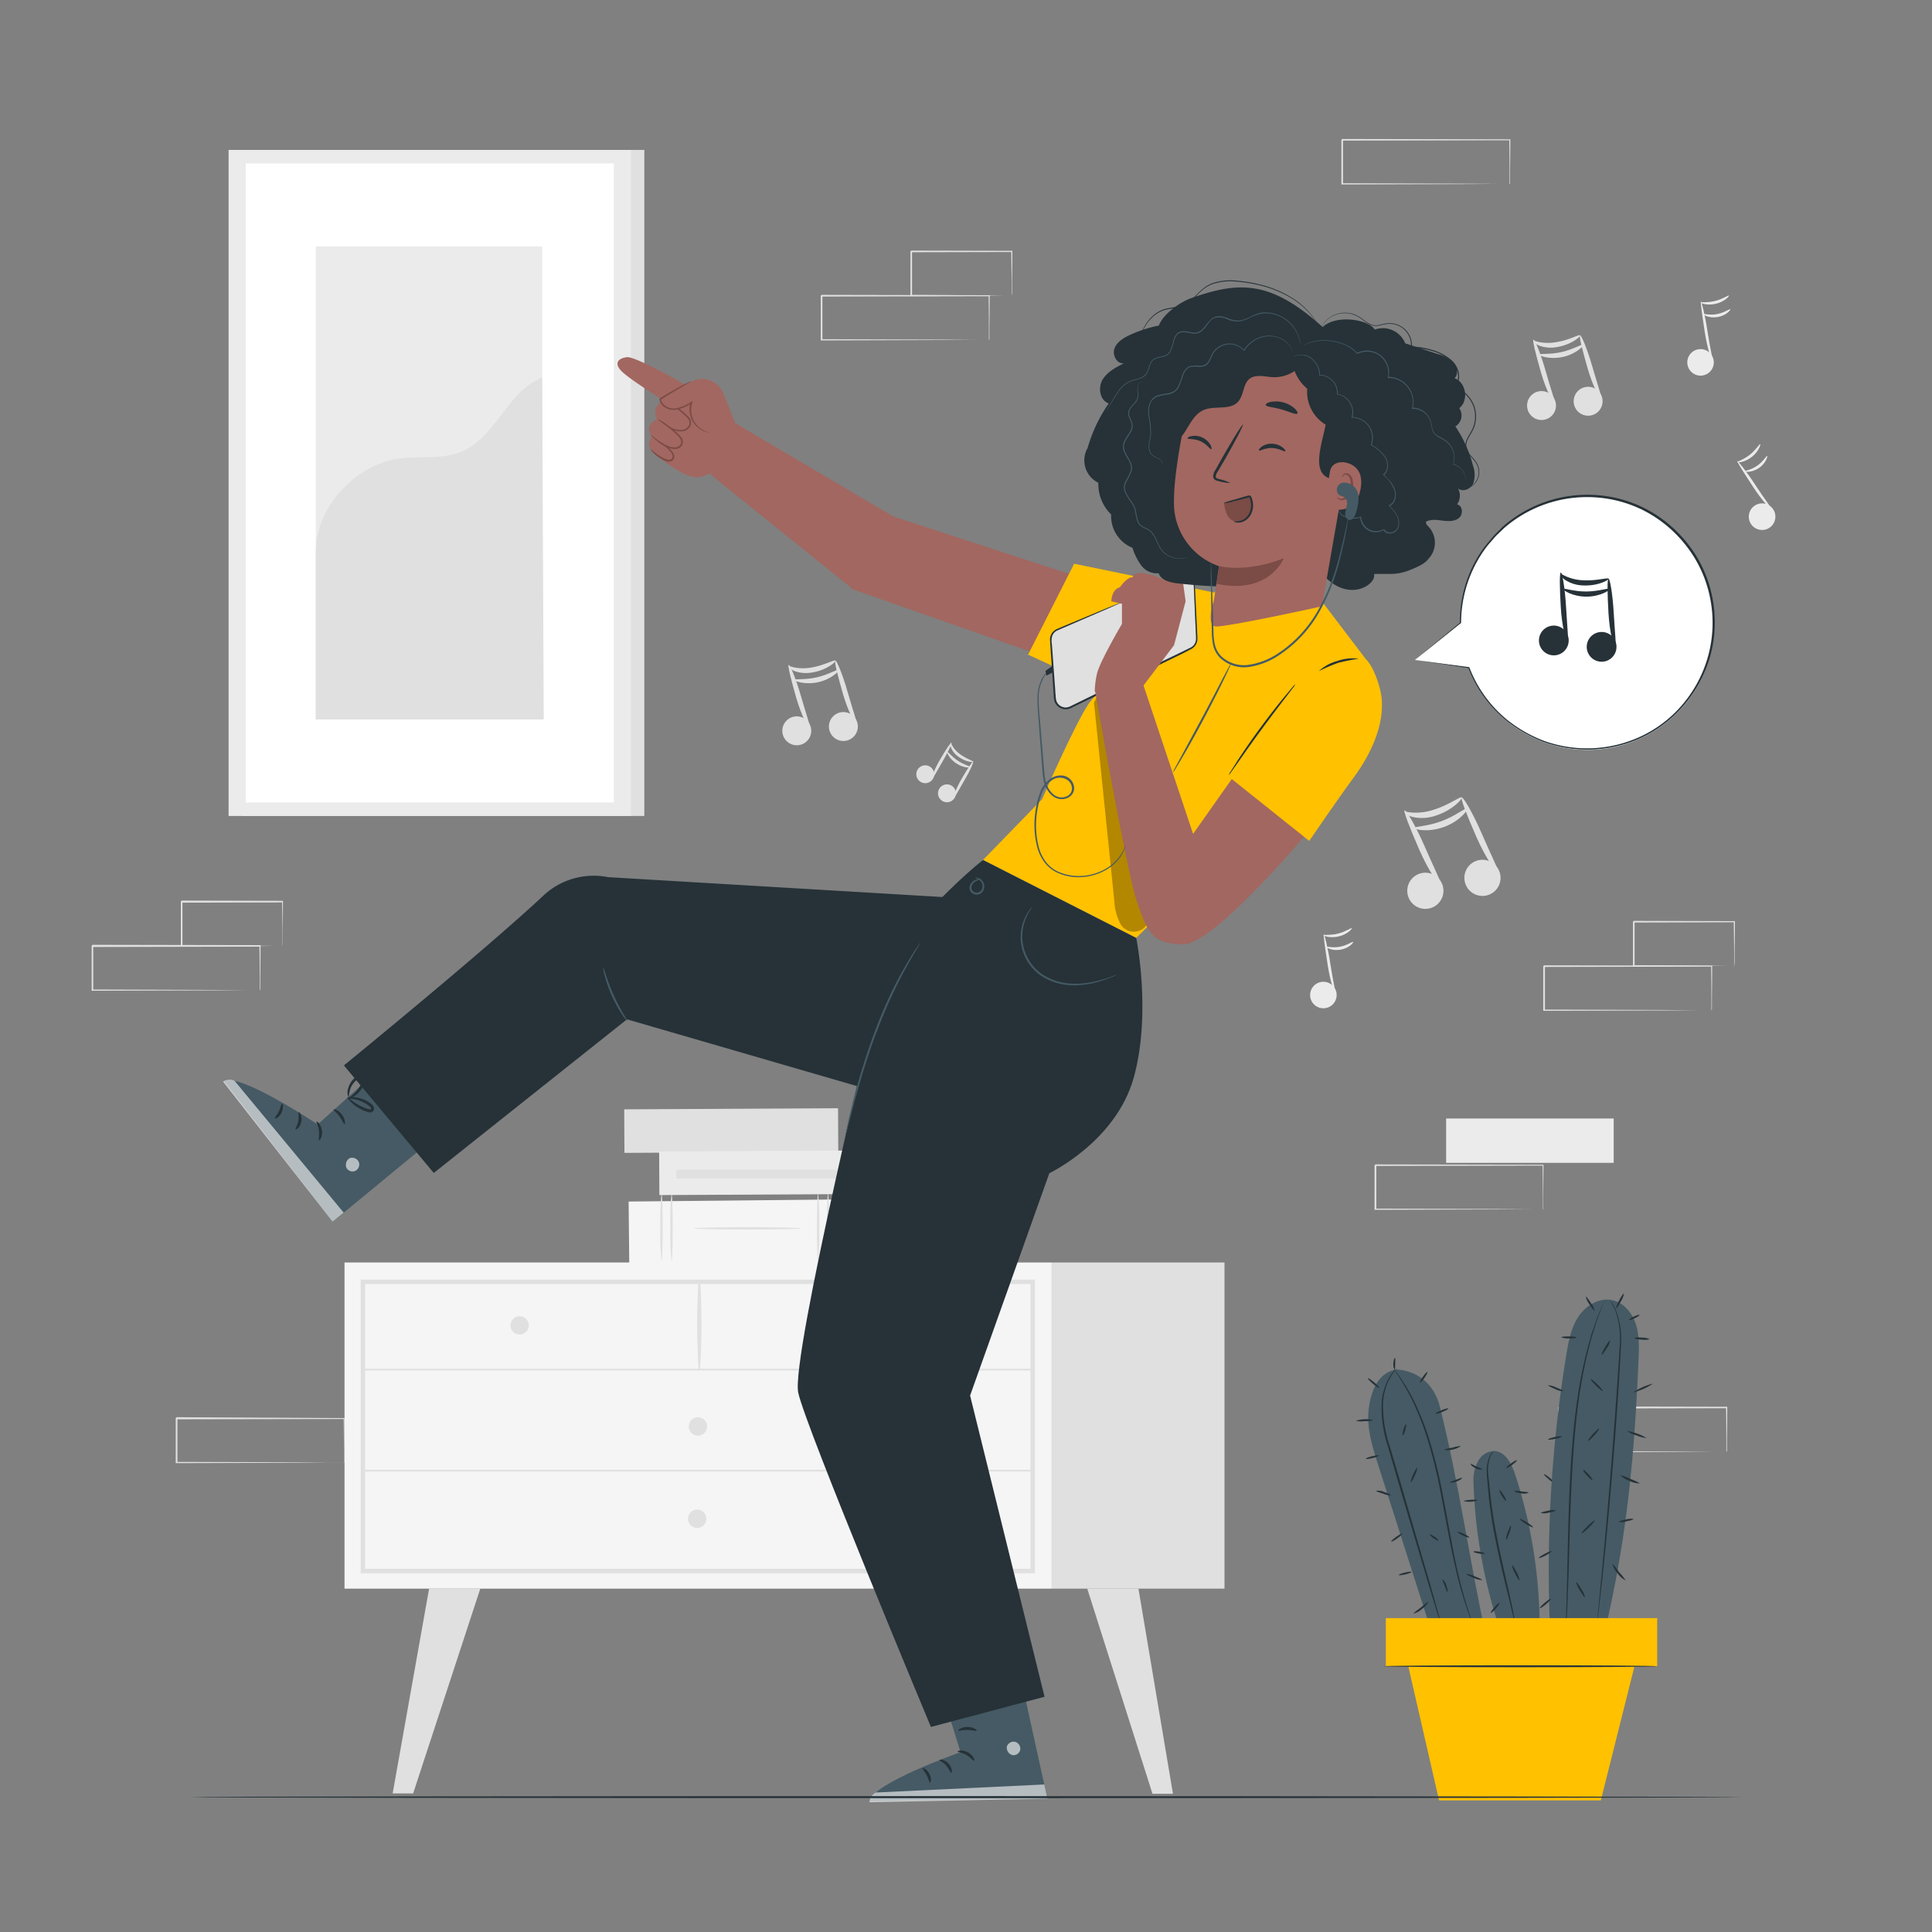 <svg xmlns="http://www.w3.org/2000/svg" viewBox="0 0 500 500"><rect x="0" y="0" width="500" height="500" fill="#808080" stroke="none"/><g id="freepik--background-complete--inject-206"><path d="M89,378.57s0-.07,0-.21v-.58c0-.54,0-1.3,0-2.26,0-2,0-4.83-.07-8.42l.13.14-43.35.08c.09-.1-.23.22.21-.22h0v11.45l-.22-.21,30.9.09,9.12.07,2.47,0,.65,0H89s-.06,0-.2,0h-.62l-2.41,0-9.08.06-31,.1h-.21v-.22c0-1.84,0-3.73,0-5.64v-5.81h0c.44-.44.13-.12.23-.22L89,367h.14v.13c0,3.62-.06,6.5-.08,8.5,0,.95,0,1.69,0,2.23,0,.23,0,.41,0,.56S89,378.58,89,378.57Z" style="fill:#e0e0e0"></path><rect x="62.62" y="38.8" width="104.13" height="172.37" style="fill:#e0e0e0"></rect><rect x="59.16" y="38.8" width="104.13" height="172.37" style="fill:#ebebeb"></rect><rect x="63.6" y="42.3" width="95.26" height="165.38" style="fill:#fff"></rect><rect x="81.73" y="63.78" width="58.58" height="122.4" style="fill:#ebebeb"></rect><path d="M81.73,142.87c-.13-11.43,10.15-22.6,21.47-24.19,5.4-.76,11.13.31,16.18-1.76,9-3.69,11.87-15.66,20.93-19.2l.41,88.46h-59Z" style="fill:#e0e0e0"></path><path d="M459.45,133.38a3.44,3.44,0,1,1-3.74-3.09A3.43,3.43,0,0,1,459.45,133.38Z" style="fill:#ebebeb"></path><path d="M458.84,132.29c-.15.14-2.64-2.48-5.07-6.18s-4.32-6.69-4.17-6.8,2.4,2.69,4.8,6.38S459,132.15,458.84,132.29Z" style="fill:#ebebeb"></path><path d="M455.54,114.94c.19,0-.36,1.9-2.17,3.31s-3.73,1.54-3.72,1.34,1.64-.64,3.25-1.94S455.34,114.84,455.54,114.94Z" style="fill:#ebebeb"></path><path d="M457.33,118c.2,0-.27,1.89-2.14,3.14s-3.76,1-3.71.84,1.67-.33,3.29-1.46S457.13,117.93,457.33,118Z" style="fill:#ebebeb"></path><path d="M443.34,94.91a3.43,3.43,0,1,1-2.12-4.37A3.44,3.44,0,0,1,443.34,94.91Z" style="fill:#ebebeb"></path><path d="M443.24,93.66c-.2.07-1.38-3.35-2.05-7.73s-1.16-7.87-1-7.92,1.07,3.45,1.72,7.8S443.44,93.6,443.24,93.66Z" style="fill:#ebebeb"></path><path d="M447.44,76.5c.16.12-1.12,1.58-3.35,2.11s-4-.14-3.94-.32,1.75.1,3.76-.41S447.3,76.33,447.44,76.5Z" style="fill:#ebebeb"></path><path d="M447.79,80.05c.17.11-1,1.61-3.25,2s-3.85-.62-3.72-.77,1.65.39,3.59,0S447.64,79.88,447.79,80.05Z" style="fill:#ebebeb"></path><path d="M345.73,258.64a3.43,3.43,0,1,1-2.12-4.37A3.43,3.43,0,0,1,345.73,258.64Z" style="fill:#ebebeb"></path><path d="M345.64,257.39c-.2.07-1.38-3.35-2.05-7.73s-1.16-7.87-1-7.92,1.07,3.45,1.72,7.8S345.83,257.33,345.64,257.39Z" style="fill:#ebebeb"></path><path d="M349.83,240.23c.16.12-1.12,1.58-3.35,2.11s-4-.14-3.94-.32,1.76.1,3.76-.41S349.69,240.06,349.83,240.23Z" style="fill:#ebebeb"></path><path d="M350.18,243.78c.18.11-1,1.61-3.25,2s-3.85-.62-3.72-.77,1.65.39,3.6,0S350,243.61,350.18,243.78Z" style="fill:#ebebeb"></path><path d="M402.61,105.71a3.74,3.74,0,1,1-2.91-4.42A3.74,3.74,0,0,1,402.61,105.71Z" style="fill:#e0e0e0"></path><path d="M402.33,104.38c-.33.16-2.19-3.35-3.53-8s-2.26-8.36-1.94-8.48S398.72,91.42,400,96,402.65,104.23,402.33,104.38Z" style="fill:#e0e0e0"></path><path d="M408.92,86.79c.2.23-2.09,2.35-5.81,3a8.63,8.63,0,0,1-4.75-.34c-1.17-.46-1.65-1.15-1.54-1.26s.73.2,1.81.39a12.21,12.21,0,0,0,4.25-.06C406.23,88,408.7,86.44,408.92,86.79Z" style="fill:#e0e0e0"></path><path d="M414.67,104.59a3.74,3.74,0,1,1-2.91-4.41A3.74,3.74,0,0,1,414.67,104.59Z" style="fill:#e0e0e0"></path><path d="M414.39,103.27c-.33.15-2.19-3.35-3.53-8s-2.26-8.36-1.94-8.48,1.86,3.51,3.18,8.11S414.71,103.11,414.39,103.27Z" style="fill:#e0e0e0"></path><path d="M409.74,89.21c.25.22-1.8,2.4-5.26,3.16s-6.25-.3-6.11-.62,2.72.07,5.82-.65S409.51,88.91,409.74,89.21Z" style="fill:#e0e0e0"></path><path d="M209.87,189.89a3.74,3.74,0,1,1-2.91-4.42A3.75,3.75,0,0,1,209.87,189.89Z" style="fill:#e0e0e0"></path><path d="M209.59,188.56c-.33.16-2.19-3.35-3.53-8s-2.26-8.36-1.94-8.48,1.86,3.51,3.18,8.11S209.91,188.41,209.59,188.56Z" style="fill:#e0e0e0"></path><path d="M216.18,171c.2.23-2.09,2.36-5.81,3a8.73,8.73,0,0,1-4.75-.33c-1.17-.47-1.65-1.16-1.54-1.27s.73.2,1.81.39a12,12,0,0,0,4.25-.06C213.49,172.13,216,170.62,216.18,171Z" style="fill:#e0e0e0"></path><path d="M221.93,188.78a3.74,3.74,0,1,1-2.91-4.42A3.74,3.74,0,0,1,221.93,188.78Z" style="fill:#e0e0e0"></path><path d="M221.65,187.45c-.33.15-2.19-3.35-3.53-8s-2.26-8.36-1.94-8.49,1.87,3.51,3.18,8.11S222,187.3,221.65,187.45Z" style="fill:#e0e0e0"></path><path d="M217,173.39c.26.23-1.8,2.4-5.26,3.16s-6.25-.3-6.11-.61,2.72.07,5.82-.66S216.77,173.09,217,173.39Z" style="fill:#e0e0e0"></path><path d="M373.55,230.87a4.68,4.68,0,1,1-4.33-5A4.68,4.68,0,0,1,373.55,230.87Z" style="fill:#e0e0e0"></path><path d="M373,229.27c-.37.25-3.26-3.8-5.68-9.34s-4.16-10-3.79-10.2,2.89,4.05,5.27,9.54S373.36,229,373,229.27Z" style="fill:#e0e0e0"></path><path d="M378.29,206.38c.28.24-2.21,3.25-6.71,4.7a10.92,10.92,0,0,1-5.95.36c-1.53-.39-2.24-1.17-2.12-1.32s.94.13,2.31.19a15,15,0,0,0,5.27-.77C375.14,208.26,378,206,378.29,206.38Z" style="fill:#e0e0e0"></path><path d="M388.33,227.52a4.68,4.68,0,1,1-4.33-5A4.69,4.69,0,0,1,388.33,227.52Z" style="fill:#e0e0e0"></path><path d="M387.76,225.92c-.37.25-3.25-3.8-5.68-9.34s-4.16-10-3.79-10.2,2.89,4,5.27,9.54S388.14,225.68,387.76,225.92Z" style="fill:#e0e0e0"></path><path d="M379.7,209.24c.35.24-1.84,3.27-6,4.78s-7.79.64-7.68.24,3.39-.36,7.12-1.77S379.36,208.9,379.7,209.24Z" style="fill:#e0e0e0"></path><path d="M240.67,202.34a2.31,2.31,0,1,1,.75-3.18A2.32,2.32,0,0,1,240.67,202.34Z" style="fill:#e0e0e0"></path><path d="M241.15,201.65c-.21-.08.57-2.4,2.09-5s2.79-4.55,3-4.47-.79,2.33-2.29,4.87S241.35,201.73,241.15,201.65Z" style="fill:#e0e0e0"></path><path d="M251.83,197.14c0,.19-1.94.06-3.82-1.32a5.35,5.35,0,0,1-1.86-2.27c-.29-.73-.19-1.23-.09-1.23s.22.41.6,1a7.39,7.39,0,0,0,1.83,1.88C250.17,196.43,251.9,196.9,251.83,197.14Z" style="fill:#e0e0e0"></path><path d="M246.29,207.27a2.31,2.31,0,1,1,.75-3.17A2.31,2.31,0,0,1,246.29,207.27Z" style="fill:#e0e0e0"></path><path d="M246.77,206.58c-.21-.07.57-2.4,2.08-5s2.8-4.56,3-4.47-.78,2.33-2.28,4.87S247,206.66,246.77,206.58Z" style="fill:#e0e0e0"></path><path d="M251.1,198.54c0,.2-1.84.21-3.65-1s-2.51-2.92-2.32-3,1.12,1.25,2.77,2.34S251.13,198.3,251.1,198.54Z" style="fill:#e0e0e0"></path><rect x="89.16" y="326.73" width="183.03" height="84.41" style="fill:#f5f5f5"></rect><path d="M267.84,407.16H93.35v-76H267.84ZM94.49,406H266.7V332.31H94.49Z" style="fill:#e0e0e0"></path><rect x="272.19" y="326.73" width="44.71" height="84.41" style="fill:#e0e0e0"></rect><path d="M93.92,354.69H267.27a.23.23,0,0,0,0-.46H93.92a.23.23,0,0,0,0,.46Z" style="fill:#e0e0e0"></path><path d="M181.16,354.46a190.68,190.68,0,0,0,.06-22.93.24.24,0,0,0-.47,0,190.68,190.68,0,0,0,.06,22.93.18.18,0,0,0,.35,0Z" style="fill:#e0e0e0"></path><path d="M227.82,343a2.36,2.36,0,1,1-2.36-2.36A2.36,2.36,0,0,1,227.82,343Z" style="fill:#e0e0e0"></path><path d="M136.85,343a2.37,2.37,0,1,1-2.37-2.36A2.36,2.36,0,0,1,136.85,343Z" style="fill:#e0e0e0"></path><path d="M183,369.16a2.37,2.37,0,1,1-2.37-2.36A2.37,2.37,0,0,1,183,369.16Z" style="fill:#e0e0e0"></path><polygon points="111.05 411.14 101.62 464.13 106.92 464.13 124.3 411.14 111.05 411.14" style="fill:#e0e0e0"></polygon><polygon points="259.25 411.14 267.13 464.23 261.82 464.23 245.99 411.14 259.25 411.14" style="fill:#e0e0e0"></polygon><polygon points="294.63 411.14 303.56 464.23 298.26 464.23 281.38 411.14 294.63 411.14" style="fill:#e0e0e0"></polygon><path d="M182.8,393.05a2.37,2.37,0,1,1-2.36-2.36A2.37,2.37,0,0,1,182.8,393.05Z" style="fill:#e0e0e0"></path><path d="M93.92,380.83H267.27a.23.23,0,0,0,0-.46H93.92a.23.23,0,0,0,0,.46Z" style="fill:#e0e0e0"></path><rect x="183.62" y="264.92" width="11.27" height="55.34" transform="translate(480.84 101.8) rotate(89.7)" style="fill:#e0e0e0"></rect><rect x="183.96" y="287.06" width="17.5" height="61.68" transform="matrix(0.01, 1, -1, 0.01, 509.59, 123.51)" style="fill:#f5f5f5"></rect><path d="M211.72,326.37c-.17,0-.3-3.92-.3-8.75s.13-8.76.3-8.76a65.3,65.3,0,0,1,.3,8.76A65.21,65.21,0,0,1,211.72,326.37Z" style="fill:#e0e0e0"></path><path d="M214.31,326.37c-.17,0-.3-3.92-.3-8.75s.13-8.76.3-8.76a65.3,65.3,0,0,1,.3,8.76A65.21,65.21,0,0,1,214.31,326.37Z" style="fill:#e0e0e0"></path><path d="M171.2,326.37a65.21,65.21,0,0,1-.3-8.75,65.3,65.3,0,0,1,.3-8.76c.17,0,.3,3.92.3,8.76S171.37,326.37,171.2,326.37Z" style="fill:#e0e0e0"></path><path d="M173.79,326.37a65.21,65.21,0,0,1-.3-8.75,65.3,65.3,0,0,1,.3-8.76c.17,0,.3,3.92.3,8.76S174,326.37,173.79,326.37Z" style="fill:#e0e0e0"></path><path d="M179.45,317.9c0-.17,6.22-.3,13.89-.3s13.9.13,13.9.3-6.22.3-13.9.3S179.45,318.07,179.45,317.9Z" style="fill:#e0e0e0"></path><rect x="203.05" y="265.4" width="11.27" height="76.11" transform="translate(511.03 93.18) rotate(89.7)" style="fill:#ebebeb"></rect><path d="M235.87,307.49a3.65,3.65,0,1,1,3.59-3.64A3.62,3.62,0,0,1,235.87,307.49Z" style="fill:#e0e0e0"></path><rect x="199.37" y="278.37" width="2.25" height="50.95" transform="translate(504.35 103.35) rotate(90)" style="fill:#e0e0e0"></rect><rect x="374.26" y="289.47" width="43.36" height="11.47" style="fill:#ebebeb"></rect><path d="M399.28,313a1.66,1.66,0,0,1,0-.21l0-.59c0-.54,0-1.29,0-2.25,0-2,0-4.83-.07-8.42l.13.13-43.36.09.22-.22h0V313l-.22-.22,30.9.1,9.12.06,2.47,0,.64,0h0l-.62,0-2.42,0-9.07.06-31.05.1h-.22V301.57h0l.22-.22,43.36.08h.14v.14c0,3.62-.06,6.5-.08,8.5q0,1.43,0,2.22c0,.23,0,.42,0,.57S399.29,313,399.28,313Z" style="fill:#e0e0e0"></path><path d="M442.91,261.5s0-.08,0-.21l0-.59c0-.54,0-1.29,0-2.26,0-2,0-4.82-.07-8.41l.13.13-43.36.09.22-.22h0V261.5l-.22-.22,30.9.1,9.12.06,2.47,0h.64l.23,0h-.2l-.62,0-2.42,0-9.07.07-31.05.09h-.22V250.05h0c.44-.45.12-.13.22-.22l43.36.08h.14V250c0,3.62-.05,6.49-.07,8.49,0,1,0,1.7,0,2.23l0,.57C442.92,261.44,442.92,261.5,442.91,261.5Z" style="fill:#e0e0e0"></path><path d="M448.79,250a1.12,1.12,0,0,1,0-.22c0-.17,0-.37,0-.61,0-.56,0-1.33,0-2.3,0-2-.05-4.85-.09-8.34l.16.15-26.05.07c-.2.19.27-.27.22-.22h0v3c0,1,0,2,0,2.92V250l-.21-.21,18.63.1,5.43.05,1.47,0,.52,0a3.81,3.81,0,0,1-.47,0l-1.42,0-5.38.06-18.78.1h-.21V250c0-1.79,0-3.65,0-5.57v-5.88h0s.42-.42.22-.23l26.05.07H449v.16c0,3.53-.07,6.4-.09,8.44,0,.95,0,1.71,0,2.26A7.28,7.28,0,0,1,448.79,250Z" style="fill:#e0e0e0"></path><path d="M446.77,375.78a1.57,1.57,0,0,1,0-.2c0-.16,0-.35,0-.59,0-.54,0-1.29,0-2.26,0-2,0-4.83-.07-8.42l.13.14-43.35.08c.09-.09-.23.22.21-.22h0v11.45l-.22-.21,30.9.1,9.12.06,2.47,0h.87s-.06,0-.2,0H446l-2.42,0-9.07.06-31,.1h-.21v-.22c0-1.84,0-3.72,0-5.64v-5.81h0c.44-.44.13-.12.23-.22l43.35.09h.14v.13c0,3.63-.06,6.5-.08,8.5,0,.95,0,1.69,0,2.23v.56C446.78,375.73,446.78,375.79,446.77,375.78Z" style="fill:#e0e0e0"></path><path d="M390.66,47.64s0-.08,0-.21,0-.35,0-.59c0-.54,0-1.29,0-2.26,0-2,0-4.82-.07-8.41l.13.13-43.36.09.22-.22h0V42c0,1.91,0,3.79,0,5.64l-.21-.22,30.9.1,9.12.06,2.47,0h.64l.23,0h-.2l-.62,0-2.42,0-9.07.07-31.05.09h-.22V36.19h0c.44-.44.12-.13.22-.22l43.36.08h.14v.14c0,3.62-.05,6.49-.07,8.49,0,1,0,1.7,0,2.23,0,.23,0,.42,0,.57A1.23,1.23,0,0,1,390.66,47.64Z" style="fill:#e0e0e0"></path><path d="M255.92,88s0-.08,0-.21,0-.35,0-.59c0-.54,0-1.29,0-2.26,0-2,0-4.83-.07-8.42l.13.14-43.36.09.22-.22h0v5.82c0,1.92,0,3.8,0,5.65l-.21-.22,30.9.1,9.12.06,2.47,0h.64l.23,0h-.82l-2.42,0-9.07.06-31.05.1h-.22V76.54h0c.44-.45.12-.13.22-.23l43.36.09h.14v.13c0,3.63-.05,6.5-.07,8.5,0,1,0,1.7,0,2.23l0,.56A1.31,1.31,0,0,1,255.92,88Z" style="fill:#e0e0e0"></path><path d="M261.8,76.53a.85.85,0,0,1,0-.21c0-.17,0-.37,0-.61,0-.57,0-1.33,0-2.3,0-2-.05-4.85-.09-8.35l.16.16-26.05.06.22-.22h0v3c0,1,0,2,0,2.92v5.56l-.21-.21,18.63.1,5.43.06,1.47,0,.52,0a2.56,2.56,0,0,1-.47,0l-1.42,0-5.39.06-18.77.1h-.21v-.22c0-1.78,0-3.64,0-5.56V68.05c0-.49,0-1,0-1.48v-1.5h0s.42-.41.23-.22l26.05.06H262v.15c0,3.54-.07,6.41-.09,8.45,0,.95,0,1.7,0,2.26A6.72,6.72,0,0,1,261.8,76.53Z" style="fill:#e0e0e0"></path><path d="M67.21,256.33s0-.08,0-.21,0-.35,0-.59c0-.54,0-1.29,0-2.26,0-2,0-4.82-.07-8.41l.13.13-43.36.09.22-.22h0v11.45l-.22-.22,30.9.1,9.12.06,2.47,0,.64,0h0l-.62,0-2.42,0-9.07.06-31,.1h-.21v-.22c0-1.85,0-3.73,0-5.64v-5.81h0c.44-.44.13-.12.22-.22l43.36.08h.14v.14c0,3.62-.06,6.5-.08,8.49,0,1,0,1.7,0,2.23v.57C67.22,256.27,67.22,256.33,67.21,256.33Z" style="fill:#e0e0e0"></path><path d="M73.09,244.86s0-.08,0-.22,0-.36,0-.61c0-.56,0-1.33,0-2.3,0-2,0-4.85-.09-8.34l.16.16L47,233.61l.22-.22h0v5.89c0,1.91,0,3.78,0,5.56l-.21-.21,18.64.1,5.43.06,1.46,0,.52,0a2.23,2.23,0,0,1-.47,0l-1.42,0-5.38.06-18.78.1h-.21v-.21c0-1.78,0-3.65,0-5.56v-5.89h0l.22-.22,26.05.06h.16v.16c0,3.53-.06,6.4-.08,8.44,0,.95,0,1.71,0,2.26S73.1,244.87,73.09,244.86Z" style="fill:#e0e0e0"></path></g><g id="freepik--Plant--inject-206"><path d="M402.45,383.89c-.09.1-.8-.32-1.59-1s-1.36-1.23-1.28-1.34.8.32,1.59,1S402.53,383.78,402.45,383.89Z" style="fill:#263238"></path><path d="M424.06,351.59c.13-3,.22-6.12-.74-9s-3.16-5.51-6.12-6.12c-3.37-.7-6.83,1.43-8.73,4.31s-2.54,6.39-3.1,9.79a345.31,345.31,0,0,0-4.23,71L415,423.55C421,398.75,423,377.09,424.06,351.59Z" style="fill:#455a64"></path><path d="M415.28,336.38s0,.08-.06.22l-.23.63-.92,2.39c-.19.52-.45,1.08-.65,1.72l-.67,2.1q-.36,1.13-.78,2.4c-.22.86-.46,1.78-.71,2.74a120.28,120.28,0,0,0-2.67,13.67c-.75,5.2-1.24,10.95-1.62,17-.71,12.1-.82,23.09-1.13,31-.15,4-.28,7.19-.44,9.41-.07,1.08-.13,1.93-.17,2.55l-.06.67c0,.15,0,.22,0,.22a.6.6,0,0,1,0-.23c0-.17,0-.39,0-.66,0-.63.05-1.48.08-2.56.1-2.22.18-5.43.28-9.41.22-7.94.28-18.93,1-31,.38-6.06.89-11.83,1.66-17a114.15,114.15,0,0,1,2.78-13.7c.27-1,.52-1.87.75-2.74s.56-1.65.82-2.4.49-1.44.71-2.09.49-1.2.69-1.71c.43-1,.77-1.78,1-2.36l.28-.61Z" style="fill:#263238"></path><path d="M416.56,336.39a9.84,9.84,0,0,1,1.69,2.86,21.06,21.06,0,0,1,1.26,8.94c-.37,7.63-1.05,18.15-2,29.76s-1.92,22.12-2.74,29.71c-.41,3.8-.76,6.86-1,9-.13,1-.24,1.84-.31,2.44l-.1.63a1.73,1.73,0,0,1,0,.22.77.77,0,0,1,0-.22c0-.18,0-.38.05-.64.05-.6.13-1.42.22-2.45.21-2.17.5-5.23.86-9,.73-7.6,1.69-18.1,2.6-29.71s1.65-22.14,2.1-29.74a21.44,21.44,0,0,0-1.09-8.86A18.54,18.54,0,0,0,416.56,336.39Z" style="fill:#263238"></path><path d="M426.14,372.15a7.66,7.66,0,0,1-2.62-.68,7.55,7.55,0,0,1-2.45-1.14,14.92,14.92,0,0,1,5.07,1.82Z" style="fill:#263238"></path><path d="M427.81,358.07a16.7,16.7,0,0,1-5.19,2.32,16.11,16.11,0,0,1,5.19-2.32Z" style="fill:#263238"></path><path d="M426.94,346.58a4.57,4.57,0,0,1-2.06.1,4.41,4.41,0,0,1-2-.39,4.57,4.57,0,0,1,2.06-.1A4.36,4.36,0,0,1,426.94,346.58Z" style="fill:#263238"></path><path d="M412.69,339.21c-.12.08-.72-.68-1.35-1.68a5,5,0,0,1-.94-1.95c.12-.07.72.68,1.35,1.69A5,5,0,0,1,412.69,339.21Z" style="fill:#263238"></path><path d="M408,346.16c0,.14-.88.23-2,.21a4.28,4.28,0,0,1-1.95-.29c0-.14.88-.23,2-.21S408,346,408,346.16Z" style="fill:#263238"></path><path d="M404.59,360.06a4.65,4.65,0,0,1-2.06-.56c-1.09-.44-1.93-.9-1.88-1a4.92,4.92,0,0,1,2.06.57C403.8,359.48,404.65,359.94,404.59,360.06Z" style="fill:#263238"></path><path d="M404.23,371.76c0,.13-.76.41-1.75.62s-1.84.27-1.86.14.75-.42,1.75-.63S404.2,371.62,404.23,371.76Z" style="fill:#263238"></path><path d="M402.64,390.88c0,.14-.81.4-1.86.59a4.11,4.11,0,0,1-2,.1c0-.14.81-.4,1.87-.59A4.06,4.06,0,0,1,402.64,390.88Z" style="fill:#263238"></path><path d="M401.58,401.44c.07.12-.63.61-1.55,1.1s-1.73.79-1.79.67.63-.62,1.56-1.1S401.52,401.32,401.58,401.44Z" style="fill:#263238"></path><path d="M410.21,413.42c-.12.07-.73-.77-1.36-1.87a5.55,5.55,0,0,1-.93-2.12c.12-.06.73.77,1.36,1.88A5.81,5.81,0,0,1,410.21,413.42Z" style="fill:#263238"></path><path d="M412.69,393.51c.1.1-.58.92-1.51,1.83s-1.76,1.57-1.85,1.47.58-.91,1.51-1.83S412.6,393.41,412.69,393.51Z" style="fill:#263238"></path><path d="M412.14,383.06c-.1.09-.73-.42-1.4-1.15s-1.14-1.39-1-1.48.73.42,1.4,1.15S412.24,383,412.14,383.06Z" style="fill:#263238"></path><path d="M413.85,369.71c.1.09-.46.89-1.26,1.78s-1.52,1.53-1.62,1.44.46-.88,1.26-1.77S413.75,369.62,413.85,369.71Z" style="fill:#263238"></path><path d="M414.82,360c-.1.1-.89-.52-1.76-1.38s-1.51-1.63-1.41-1.73.88.52,1.75,1.38S414.91,359.92,414.82,360Z" style="fill:#263238"></path><path d="M416.71,346.92a5,5,0,0,1-.89,2c-.6,1-1.18,1.77-1.3,1.7s.28-.94.88-2S416.59,346.85,416.71,346.92Z" style="fill:#263238"></path><path d="M420.26,334.79a4.54,4.54,0,0,1-.78,2c-.55,1-1.09,1.79-1.21,1.73s.23-.94.78-2S420.14,334.72,420.26,334.79Z" style="fill:#263238"></path><path d="M424.3,340.3c.06.12-.49.51-1.23.86s-1.39.55-1.45.42.49-.51,1.23-.86S424.24,340.18,424.3,340.3Z" style="fill:#263238"></path><path d="M424.4,383.89a5.47,5.47,0,0,1-2.7-.66,5.6,5.6,0,0,1-2.35-1.49,13.61,13.61,0,0,1,2.54,1A13.3,13.3,0,0,1,424.4,383.89Z" style="fill:#263238"></path><path d="M422.75,393.12c0,.14-.81.41-1.86.61a4.16,4.16,0,0,1-1.95.13c0-.14.8-.41,1.86-.61A4,4,0,0,1,422.75,393.12Z" style="fill:#263238"></path><path d="M420.72,409a5.39,5.39,0,0,1-2.1-1.85,5.27,5.27,0,0,1-1.32-2.46,14.64,14.64,0,0,1,1.7,2.16A16.59,16.59,0,0,1,420.72,409Z" style="fill:#263238"></path><path d="M398.51,416.19c-.08-.1.48-.73,1.26-1.4s1.48-1.12,1.57-1-.47.73-1.25,1.4S398.6,416.29,398.51,416.19Z" style="fill:#263238"></path><path d="M392.13,381.64c-.9-2.81-2.59-6.08-5.53-6.12a4.9,4.9,0,0,0-4.15,2.77,10.3,10.3,0,0,0-1.12,5.08,132.38,132.38,0,0,0,6.34,36.8h10.78A127.74,127.74,0,0,0,392.13,381.64Z" style="fill:#455a64"></path><path d="M372.62,364c-1.5-6-6-9.29-11.23-9.59-4.76.83-6.61,5.53-7.18,10.33s.93,9.6,2.4,14.21q7.09,22.2,14.2,44.41l13.42-1.47C380,402,377.54,383.64,372.62,364Z" style="fill:#455a64"></path><path d="M386.6,375.52a9.41,9.41,0,0,0-.92,1.52,10,10,0,0,0-.5,4.77c.21,2.05.44,4.52.78,7.23s.84,5.68,1.45,8.77c1.22,6.2,2.59,11.76,3.47,15.82.44,2,.77,3.67,1,4.81.09.52.17.95.23,1.31a1.66,1.66,0,0,1,0,.47,2.54,2.54,0,0,1-.14-.45c-.09-.35-.19-.78-.32-1.29-.28-1.21-.67-2.82-1.13-4.78-1-4-2.39-9.57-3.61-15.79-.61-3.11-1.09-6.09-1.42-8.82-.17-1.36-.28-2.66-.39-3.87s-.23-2.34-.29-3.38a9.79,9.79,0,0,1,.68-4.88A4.16,4.16,0,0,1,386.6,375.52Z" style="fill:#263238"></path><path d="M361.59,354a17.26,17.26,0,0,0-1.62,2.18,15.33,15.33,0,0,0-2.05,7,32.59,32.59,0,0,0,1.66,10.8c1.18,4,2.48,8.37,3.83,13,2.68,9.19,5.1,17.52,6.87,23.6.85,3,1.54,5.43,2,7.17.22.82.39,1.47.53,2a5.8,5.8,0,0,1,.15.69,3.32,3.32,0,0,1-.25-.66l-.62-1.93c-.53-1.74-1.27-4.16-2.17-7.13-1.81-6.07-4.28-14.38-7-23.57-1.35-4.6-2.63-9-3.79-13a31.94,31.94,0,0,1-1.57-10.95,15,15,0,0,1,2.22-7.1A8.47,8.47,0,0,1,361.59,354Z" style="fill:#263238"></path><path d="M381.3,420.43a5.07,5.07,0,0,1-.3-.65c-.18-.43-.46-1-.77-1.88-.64-1.65-1.46-4.08-2.3-7.13s-1.69-6.72-2.5-10.82-1.64-8.62-2.53-13.35-2-9.19-3.18-13.18a73,73,0,0,0-3.91-10.34,55.32,55.32,0,0,0-3.62-6.52c-.46-.75-.88-1.3-1.13-1.69a5.15,5.15,0,0,1-.38-.6,3.13,3.13,0,0,1,.46.54c.28.38.72.9,1.21,1.64a48.32,48.32,0,0,1,3.77,6.48,70.25,70.25,0,0,1,4,10.35,133.54,133.54,0,0,1,3.22,13.22c.89,4.74,1.73,9.25,2.49,13.36s1.59,7.77,2.39,10.82,1.57,5.49,2.16,7.15c.27.84.53,1.48.67,1.92A3.64,3.64,0,0,1,381.3,420.43Z" style="fill:#263238"></path><path d="M356.85,376.7c0,.13-.7.42-1.63.65s-1.71.3-1.75.17.7-.42,1.63-.65S356.82,376.57,356.85,376.7Z" style="fill:#263238"></path><path d="M355.43,367.54a6.5,6.5,0,0,1-2.26.25,6.73,6.73,0,0,1-2.28-.07,7.76,7.76,0,0,1,4.54-.18Z" style="fill:#263238"></path><path d="M356.94,359.18c-.09.1-.82-.37-1.63-1.06s-1.39-1.33-1.31-1.43.82.37,1.63,1.05S357,359.07,356.94,359.18Z" style="fill:#263238"></path><path d="M361,351.43c.14,0,.1.69.08,1.48s0,1.44-.16,1.46-.36-.63-.33-1.48S360.9,351.4,361,351.43Z" style="fill:#263238"></path><path d="M369.4,355.08c.11.08-.22.74-.73,1.48s-1,1.27-1.14,1.19.22-.74.73-1.47S369.29,355,369.4,355.08Z" style="fill:#263238"></path><path d="M374.83,364.51c.05.13-.65.53-1.55.9s-1.69.57-1.74.44.64-.52,1.55-.89S374.78,364.39,374.83,364.51Z" style="fill:#263238"></path><path d="M378.12,374.22a6.25,6.25,0,0,1-4.45,1,9.08,9.08,0,0,1,2.21-.56A8.76,8.76,0,0,1,378.12,374.22Z" style="fill:#263238"></path><path d="M363,371.46c-.13,0,0-.71.21-1.5s.55-1.39.68-1.35,0,.71-.21,1.5S363.13,371.5,363,371.46Z" style="fill:#263238"></path><path d="M365.11,383.64a4.79,4.79,0,0,1,.61-2c.46-1.05.93-1.87,1.06-1.82a4.75,4.75,0,0,1-.61,2C365.71,382.88,365.24,383.7,365.11,383.64Z" style="fill:#263238"></path><path d="M359.9,387a5.12,5.12,0,0,1-1.93-.43c-1-.32-1.86-.61-1.83-.75a3.62,3.62,0,0,1,2,.28C359.17,386.41,360,386.85,359.9,387Z" style="fill:#263238"></path><path d="M362.9,396.91c.08.11-.49.66-1.28,1.22s-1.49.93-1.57.82.49-.66,1.28-1.22S362.82,396.8,362.9,396.91Z" style="fill:#263238"></path><path d="M365.31,406.81c0,.13-.68.42-1.59.64s-1.67.3-1.7.16.68-.42,1.59-.64S365.28,406.68,365.31,406.81Z" style="fill:#263238"></path><path d="M378.39,382.49c.06.11-.54.6-1.43.93s-1.66.37-1.68.24.67-.38,1.51-.7S378.32,382.37,378.39,382.49Z" style="fill:#263238"></path><path d="M380.25,397.89c-.05.13-.78-.09-1.61-.48s-1.47-.82-1.41-.94.78.1,1.62.49S380.31,397.77,380.25,397.89Z" style="fill:#263238"></path><path d="M383.55,408.92a5.06,5.06,0,0,1-2.13-.57c-1.13-.45-2-.91-2-1a5.2,5.2,0,0,1,2.14.58C382.73,408.33,383.6,408.79,383.55,408.92Z" style="fill:#263238"></path><path d="M365.84,417.56c-.07-.13.81-.72,1.83-1.52s1.8-1.52,1.91-1.42-.55,1-1.61,1.81A4.5,4.5,0,0,1,365.84,417.56Z" style="fill:#263238"></path><path d="M374.56,412c-.14,0-.33-.72-.67-1.59s-.69-1.53-.57-1.62.67.52,1,1.45S374.69,411.94,374.56,412Z" style="fill:#263238"></path><path d="M372.25,398.69c-.08.11-.65-.16-1.26-.6s-1.05-.89-1-1,.64.16,1.26.6S372.33,398.58,372.25,398.69Z" style="fill:#263238"></path><path d="M392.57,377.91c.08.11-.47.65-1.23,1.21s-1.44.93-1.52.82.47-.66,1.23-1.21S392.49,377.8,392.57,377.91Z" style="fill:#263238"></path><path d="M395.63,386.29a3,3,0,0,1-1.91.19c-1.06-.11-1.86-.47-1.82-.6a5.46,5.46,0,0,1,1.87.11C394.78,386.1,395.62,386.15,395.63,386.29Z" style="fill:#263238"></path><path d="M382.47,388.16c0,.13-.77.42-1.8.48s-1.85-.1-1.84-.24a12.82,12.82,0,0,1,3.64-.24Z" style="fill:#263238"></path><path d="M383.6,380.25c0,.13-.82.15-1.7-.26s-1.39-1-1.29-1.12.7.31,1.5.67S383.61,380.11,383.6,380.25Z" style="fill:#263238"></path><path d="M396.76,395.27c-.07.12-.9-.27-1.84-.86s-1.65-1.17-1.57-1.29.89.28,1.83.87S396.83,395.16,396.76,395.27Z" style="fill:#263238"></path><rect x="358.65" y="418.77" width="70.23" height="12.45" style="fill:#FFC100"></rect><polygon points="363.89 428.74 372.43 465.94 414.29 465.94 423.63 428.74 363.89 428.74" style="fill:#FFC100"></polygon><path d="M428.84,431.23c0,.13-15.84.25-35.38.25s-35.38-.12-35.38-.25,15.84-.25,35.38-.25S428.84,431.09,428.84,431.23Z" style="fill:#263238"></path><path d="M389.78,388.43c-.11.08-.59-.48-1.07-1.25s-.77-1.43-.65-1.51.59.49,1.07,1.25S389.9,388.36,389.78,388.43Z" style="fill:#263238"></path><path d="M389.81,398.45c-.13,0,0-.89.37-1.89s.7-1.78.83-1.74,0,.89-.37,1.89S389.94,398.49,389.81,398.45Z" style="fill:#263238"></path><path d="M393.24,409c-.13.06-.65-.78-1.18-1.87a5,5,0,0,1-.72-2.09c.12-.06.64.78,1.17,1.87A5.3,5.3,0,0,1,393.24,409Z" style="fill:#263238"></path><path d="M385.82,417.42c-.1-.09.31-.74.93-1.45s1.21-1.22,1.31-1.13-.31.74-.93,1.45S385.92,417.51,385.82,417.42Z" style="fill:#263238"></path><path d="M384.26,402.06c0,.14-.7.13-1.51,0s-1.44-.37-1.42-.5.7-.13,1.51,0S384.29,401.93,384.26,402.06Z" style="fill:#263238"></path></g><g id="freepik--Character--inject-206"><polygon points="277.94 148.94 231.13 133.64 187.07 107.63 184 122.9 220.83 152.57 269.11 169.51 277.94 148.94" style="fill:#a26760"></polygon><path d="M162.23,92.44c2.26-.28,15.05,7.09,15.05,7.09L179,98.7a6,6,0,0,1,8.2,3.08c2.05,4.93,4.29,11.15,4.29,11.15l-6.83,9.35-3,1c-2.6,1.29-8-2.46-11.56-5.22s-1.44-4.9-1.44-4.9c-2.06-3.59,1.42-4.61,1.42-4.61-1.72-3.24,1.53-5,1.53-5S163.26,98.38,161,96.2,160,92.72,162.23,92.44Z" style="fill:#a26760"></path><path d="M170.18,108.42a22.67,22.67,0,0,0,2.26,1.78,11.17,11.17,0,0,0,1.22.83,5.49,5.49,0,0,0,1.63.54,3.94,3.94,0,0,0,1.92-.07,2.59,2.59,0,0,0,1.54-1.42,2,2,0,0,0,.06-1.12,2.42,2.42,0,0,0-.48-.93,11,11,0,0,0-1.36-1.3,21.73,21.73,0,0,0-2.53-1.86,18.71,18.71,0,0,0-1.85-1,2.67,2.67,0,0,0-.72-.29c0,.06.95.56,2.41,1.56a26.27,26.27,0,0,1,2.44,1.9,10.87,10.87,0,0,1,1.28,1.26,1.68,1.68,0,0,1,.36,1.65,2.24,2.24,0,0,1-1.29,1.18,3.57,3.57,0,0,1-1.72.08,5.48,5.48,0,0,1-1.53-.47,10.91,10.91,0,0,1-1.21-.77A19.17,19.17,0,0,0,170.18,108.42Z" style="fill:#7b4b45"></path><path d="M168.39,112.55s.16.22.51.56.86.8,1.54,1.33a9.54,9.54,0,0,0,2.67,1.48,4.18,4.18,0,0,0,1.83.26,1.84,1.84,0,0,0,1.25-3.14,9.19,9.19,0,0,0-1.28-1.29,29.61,29.61,0,0,0-2.36-1.88c-.7-.5-1.29-.88-1.7-1.12a2.34,2.34,0,0,0-.67-.33s.85.63,2.19,1.69c.67.52,1.45,1.17,2.28,1.93a8.88,8.88,0,0,1,1.21,1.24,1.64,1.64,0,0,1,.35,1.58,1.62,1.62,0,0,1-1.33.91,3.7,3.7,0,0,1-1.65-.22,10,10,0,0,1-2.61-1.35C169.24,113.21,168.44,112.5,168.39,112.55Z" style="fill:#7b4b45"></path><path d="M168.26,116.13a5.23,5.23,0,0,0,1.33,1.51,10.32,10.32,0,0,0,1.81,1.25,5.67,5.67,0,0,0,1.22.52,1.65,1.65,0,0,0,1.48-.29,1.4,1.4,0,0,0,.31-1.5,3.56,3.56,0,0,0-.73-1.13,8.46,8.46,0,0,0-1.69-1.41,15,15,0,0,0-1.68-1.08,6.44,6.44,0,0,0,1.51,1.32,9.92,9.92,0,0,1,1.57,1.42,3.23,3.23,0,0,1,.63,1,1,1,0,0,1-.2,1,1.24,1.24,0,0,1-1.11.21,5.86,5.86,0,0,1-1.13-.47,11,11,0,0,1-1.8-1.13C168.81,116.67,168.32,116.08,168.26,116.13Z" style="fill:#7b4b45"></path><path d="M179,98.7c-2.41,1.23-5.9,3.18-8.07,4.63.19,1.61,2,2.65,3.58,2.6a9.4,9.4,0,0,0,4.48-1.74A6.1,6.1,0,0,0,183.5,112" style="fill:#a26760"></path><path d="M183.5,112a8.21,8.21,0,0,1-2.48-1.33,5.9,5.9,0,0,1-1.79-2.53,6.12,6.12,0,0,1-.08-3.89l.16-.5-.45.27a10.3,10.3,0,0,1-4,1.66c-1.74.26-3.62-.84-3.8-2.37l-.09.18c2.26-1.5,4.29-2.64,5.72-3.47l1.66-1a3.16,3.16,0,0,0,.58-.37,3,3,0,0,0-.64.25c-.4.19-1,.48-1.72.86-1.46.77-3.51,1.87-5.82,3.36l-.09.06v.12a3,3,0,0,0,1.49,2.17,4.21,4.21,0,0,0,2.75.58,10.45,10.45,0,0,0,4.12-1.74l-.3-.23a6.42,6.42,0,0,0,.14,4.13,6.12,6.12,0,0,0,2,2.61,5.88,5.88,0,0,0,1.89,1A2.05,2.05,0,0,0,183.5,112Z" style="fill:#7b4b45"></path><path d="M241.85,431.76l6.74,21.69s-23.28,8.25-23.33,12.63l45.8-.58-7.93-36.09Z" style="fill:#455a64"></path><g style="opacity:0.6"><path d="M262.64,450.76a1.88,1.88,0,0,1,1.4,2.07,1.8,1.8,0,0,1-2,1.4,2,2,0,0,1-1.47-2.2,1.86,1.86,0,0,1,2.28-1.22" style="fill:#fff"></path></g><g style="opacity:0.6"><path d="M271.06,465.5l-.8-3.68-43.57,2.08a3.16,3.16,0,0,0-1.66,2.52Z" style="fill:#fff"></path></g><path d="M247.84,453.26c0,.22,1.14.27,2.27.93s1.77,1.57,2,1.47-.19-1.37-1.58-2.15S247.78,453.06,247.84,453.26Z" style="fill:#263238"></path><path d="M243.14,455.48c0,.22,1,.55,1.75,1.46s1.08,1.9,1.3,1.87.3-1.29-.72-2.4S243.13,455.27,243.14,455.48Z" style="fill:#263238"></path><path d="M240.7,461.36c.21,0,.46-1.09-.17-2.29s-1.71-1.62-1.79-1.43.59.81,1.1,1.8S240.48,461.35,240.7,461.36Z" style="fill:#263238"></path><path d="M248,447.85c.1.2,1.11-.16,2.38-.14s2.27.37,2.38.17-.88-.95-2.37-.95S247.85,447.68,248,447.85Z" style="fill:#263238"></path><path d="M247.65,443.09a4.19,4.19,0,0,0,2.29-.12,10.56,10.56,0,0,0,2.36-.86,13.41,13.41,0,0,0,1.28-.76,2.83,2.83,0,0,0,.66-.58,1,1,0,0,0,0-1.19,1.24,1.24,0,0,0-1-.46,2.57,2.57,0,0,0-.85.16,8,8,0,0,0-1.4.56,8.17,8.17,0,0,0-2.05,1.49c-1,1-1.33,1.89-1.25,1.93s.59-.66,1.63-1.52a9.14,9.14,0,0,1,2-1.26,9.46,9.46,0,0,1,1.3-.47c.48-.15.89-.17,1,0s.06.11,0,.25a1.87,1.87,0,0,1-.48.42,12.29,12.29,0,0,1-1.18.76,13.82,13.82,0,0,1-2.17,1A16.45,16.45,0,0,0,247.65,443.09Z" style="fill:#263238"></path><path d="M248,443.4c.09,0,.49-.79.5-2.24a7.62,7.62,0,0,0-.44-2.5,7.71,7.71,0,0,0-.66-1.36,1.86,1.86,0,0,0-1.51-1.08,1.06,1.06,0,0,0-.93.69,2.85,2.85,0,0,0-.19.85,5.22,5.22,0,0,0,.07,1.54,5.4,5.4,0,0,0,1.1,2.32c1,1.14,1.9,1.36,1.92,1.28s-.74-.51-1.48-1.61a5.38,5.38,0,0,1-.83-2.12,4.48,4.48,0,0,1,0-1.32c0-.49.2-.89.39-.85s.63.33.84.71a7.75,7.75,0,0,1,.63,1.21,8.36,8.36,0,0,1,.56,2.26C248,442.52,247.83,443.37,248,443.4Z" style="fill:#263238"></path><path d="M99.81,275.23,82.22,291S61.64,277.31,58.11,279.9l28,36.28,28.41-23.41Z" style="fill:#455a64"></path><g style="opacity:0.6"><path d="M92.81,300.59A1.87,1.87,0,0,1,92,303a1.78,1.78,0,0,1-2.34-.78,2,2,0,0,1,.87-2.5,1.87,1.87,0,0,1,2.35,1.09" style="fill:#fff"></path></g><g style="opacity:0.6"><path d="M86.08,316.18l2.86-2.36L60.72,279.73a3.21,3.21,0,0,0-3,.19Z" style="fill:#fff"></path></g><path d="M81.92,290.26c-.16.15.47,1.07.63,2.38s-.2,2.36,0,2.46,1-1,.77-2.56S82.05,290.09,81.92,290.26Z" style="fill:#263238"></path><path d="M77.32,287.84c-.2.1.13,1.09-.11,2.28s-.87,2-.72,2.16,1.21-.54,1.49-2S77.49,287.71,77.32,287.84Z" style="fill:#263238"></path><path d="M71.16,289.42c.09.19,1.15-.29,1.72-1.51s.28-2.34.08-2.3-.29,1-.78,2S71,289.24,71.16,289.42Z" style="fill:#263238"></path><path d="M86.33,287.12c-.1.2.8.79,1.54,1.82s1.07,2,1.29,2,.23-1.27-.66-2.47S86.4,286.92,86.33,287.12Z" style="fill:#263238"></path><path d="M89.94,284c-.07.06.39.83,1.47,1.76a10.41,10.41,0,0,0,2.11,1.37,10.2,10.2,0,0,0,1.38.57,3.05,3.05,0,0,0,.86.19,1,1,0,0,0,1-.69,1.22,1.22,0,0,0-.24-1.08,3.05,3.05,0,0,0-.64-.58,7.72,7.72,0,0,0-1.29-.79,8.19,8.19,0,0,0-2.42-.73,3.85,3.85,0,0,0-2.29.15c0,.13.87.08,2.19.39a9.11,9.11,0,0,1,2.19.83,8,8,0,0,1,1.16.76c.41.29.67.6.59.84,0,.08-.06.11-.23.12a2.6,2.6,0,0,1-.63-.14,11.87,11.87,0,0,1-1.31-.49,12.62,12.62,0,0,1-2.07-1.16C90.63,284.55,90,283.92,89.94,284Z" style="fill:#263238"></path><path d="M89.88,284.43c0,.09.92-.09,2.09-.95a7.42,7.42,0,0,0,1.73-1.85,7.34,7.34,0,0,0,.69-1.34,1.87,1.87,0,0,0,0-1.86,1.09,1.09,0,0,0-1.11-.33,3,3,0,0,0-.79.36,5.06,5.06,0,0,0-1.19,1,5.26,5.26,0,0,0-1.2,2.26,3,3,0,0,0,.13,2.31,16.55,16.55,0,0,1,.4-2.15,5.51,5.51,0,0,1,1.19-1.94,4.73,4.73,0,0,1,1-.81c.42-.26.84-.37.92-.2a1.31,1.31,0,0,1-.07,1.1,7.37,7.37,0,0,1-.59,1.23,8.48,8.48,0,0,1-1.47,1.81C90.62,284,89.83,284.32,89.88,284.43Z" style="fill:#263238"></path><path d="M309.8,157c-.2.82-24.43,19.88-28,25.05s-12.12,24.79-12.12,24.79l-15.27,15.71,39.64,20.17,51.73-50.87L354,171.28l-11.81-15.53-25.81-4.15Z" style="fill:#FFC100"></path><polygon points="314.27 153.36 277.99 145.89 266.06 169.43 299.8 184.91 314.27 153.36" style="fill:#FFC100"></polygon><g style="opacity:0.3"><path d="M297.37,232.64a350.79,350.79,0,0,0-12.25-54.5l-2,3.64,5.28,51.48a13.31,13.31,0,0,0,1.31,5.3,4,4,0,0,0,7.71-1A13,13,0,0,0,297.37,232.64Z"></path></g><path d="M89,275.73s36.28-29.58,51.68-44A19,19,0,0,1,157.31,227l88.09,5.24-21.14,49.56-62-18-50,39.76Z" style="fill:#263238"></path><path d="M254.44,222.59c-.76.25-26,21.62-27,34.56,0,0-22.89,94.11-20.85,103.32s34.33,86.46,34.33,86.46l29.41-7.81-19.27-77.95h0l20.51-57.55s17.26-8.17,21.86-24.8.64-36.06.64-36.06Z" style="fill:#263238"></path><path d="M238.17,244a1.85,1.85,0,0,1-.25.49c-.21.36-.47.81-.8,1.36-.71,1.16-1.69,2.87-2.86,5s-2.48,4.72-3.82,7.65-2.68,6.2-4,9.69c-2.55,7-4.37,13.48-5.62,18.19-.61,2.3-1.1,4.19-1.46,5.58-.17.62-.3,1.12-.41,1.52a1.81,1.81,0,0,1-.18.52,2,2,0,0,1,.08-.54c.08-.41.18-.92.31-1.54.28-1.34.72-3.26,1.3-5.63A174.85,174.85,0,0,1,226,268c1.29-3.5,2.66-6.78,4-9.71s2.72-5.51,3.93-7.63,2.24-3.81,3-4.94l.88-1.3A2.49,2.49,0,0,1,238.17,244Z" style="fill:#455a64"></path><path d="M162.41,264.34a8.05,8.05,0,0,1-1.4-1.78,32.1,32.1,0,0,1-2.65-4.79,32.89,32.89,0,0,1-1.84-5.15,8.5,8.5,0,0,1-.41-2.23c.16,0,1,3.32,2.72,7.17S162.55,264.25,162.41,264.34Z" style="fill:#455a64"></path><path d="M289,252.27a8.74,8.74,0,0,1-1.44.67,31.8,31.8,0,0,1-4.12,1.36,21.1,21.1,0,0,1-6.41.66,15.09,15.09,0,0,1-7.51-2.39,12.24,12.24,0,0,1-4.76-6.26,11.92,11.92,0,0,1,1.4-10.42,7.19,7.19,0,0,1,.73-.93c.18-.2.28-.3.29-.29s-.32.46-.85,1.33a12.68,12.68,0,0,0-1.53,4,11.71,11.71,0,0,0,.42,6.2,11.87,11.87,0,0,0,4.59,6,15,15,0,0,0,7.26,2.35,22.13,22.13,0,0,0,6.29-.55,36.91,36.91,0,0,0,4.13-1.19A9.55,9.55,0,0,1,289,252.27Z" style="fill:#455a64"></path><path d="M252.33,227.14s.19-.06.52,0a2.55,2.55,0,0,1,1.26.72,2.18,2.18,0,0,1,.56,2.08,2.15,2.15,0,0,1-.68,1.15,1.8,1.8,0,0,1-1.4.43,2,2,0,0,1-1.3-.67,1.64,1.64,0,0,1-.37-1.32,2.4,2.4,0,0,1,1.31-1.72,4.05,4.05,0,0,1,1.36-.41c.33,0,.51,0,.52,0s-.73.19-1.7.74a2.09,2.09,0,0,0-1,1.46,1.29,1.29,0,0,0,1.24,1.41,1.49,1.49,0,0,0,1.57-1.18,1.85,1.85,0,0,0-.38-1.72A3.93,3.93,0,0,0,252.33,227.14Z" style="fill:#455a64"></path><path d="M290.87,155.6l-17.23,7.31a2.8,2.8,0,0,0-1.69,2.77l1.05,15a2.81,2.81,0,0,0,4,2.32l31.13-15.23a2.8,2.8,0,0,0,1.57-2.64l-.62-13.55a2.79,2.79,0,0,0-3.94-2.42Z" style="fill:#e0e0e0"></path><path d="M290.87,155.6s.08-.06.26-.15l.78-.38,3-1.42,4.83-2.21,3-1.38,1.65-.75a4.17,4.17,0,0,1,1.89-.55,3,3,0,0,1,2.95,2.69c.07,1.43.15,2.91.22,4.44s.15,3.12.23,4.75l.12,2.48.06,1.27a7.34,7.34,0,0,1,0,1.33,3,3,0,0,1-1.57,2.25L306,169.16l-5,2.43-10.43,5.11-10.45,5.1-2.5,1.22a4.51,4.51,0,0,1-1.36.51,2.9,2.9,0,0,1-1.46-.14,3,3,0,0,1-1.92-2,6.74,6.74,0,0,1-.17-1.36l-.09-1.29c-.23-3.44-.45-6.71-.66-9.78q-.07-1.14-.15-2.25c0-.37-.05-.74-.07-1.11a2.89,2.89,0,0,1,.19-1.13,3,3,0,0,1,1.47-1.62l1.85-.79,11.4-4.76,3.12-1.26.81-.32a1,1,0,0,1,.29-.09l-.27.14-.79.36-3.07,1.36-11.35,4.91-1.82.79a2.59,2.59,0,0,0-1.26,1.42,4.59,4.59,0,0,0-.09,2.07c.06.74.11,1.49.17,2.25.22,3.06.46,6.33.71,9.77,0,.43.06.86.1,1.3a5.42,5.42,0,0,0,.15,1.25,2.51,2.51,0,0,0,1.62,1.7,2.4,2.4,0,0,0,1.22.11,4.05,4.05,0,0,0,1.2-.46l2.51-1.23,10.44-5.11,10.44-5.1,5-2.42,2.4-1.17a2.54,2.54,0,0,0,1.32-1.89,8.55,8.55,0,0,0,0-1.24l-.06-1.26c0-.84-.07-1.67-.11-2.49-.06-1.63-.13-3.21-.2-4.75s-.13-3-.19-4.42a2.62,2.62,0,0,0-2.55-2.36,3.79,3.79,0,0,0-1.74.5l-1.66.73-3,1.34L295,153.84,292,155.17l-.81.33Z" style="fill:#263238"></path><path d="M283.32,179a22.22,22.22,0,0,1,.58-4.64c.64-3,6.46-12.9,6.46-12.9v-5.19l-2.73-.65s-.06-3,2.22-3.65c0,0,1.9-2.79,3.29-2.53,0,0-.13-1.78,3.92-.89s4.81,2.53,4.81,2.53l-1.44-1.74a1.37,1.37,0,0,1,1-2.24.94.94,0,0,1,.47.06c.38.25,4.18,3,4.18,3l.76,5.44-3,11.38-7.87,10.38-.61,6.4-12-4.8" style="fill:#a26760"></path><path d="M283.37,178.64s8.07,46.3,10.8,54.48,4,11.24,12.09,11.26c9,0,38.37-36.28,38.37-36.28l-19.39-15.64-16.47,23.35-12.85-38.46Z" style="fill:#a26760"></path><path d="M353.61,170.74s2,1.72,3.53,7.6c1.94,7.5-1.84,16.16-6.75,22.8-4.18,5.66-11.56,16.49-11.56,16.49l-20.9-16.69s11-14.58,13.38-17.57C337.21,176.05,353.61,170.74,353.61,170.74Z" style="fill:#FFC100"></path><path d="M291.35,218.54a.88.88,0,0,1-.05.25c-.05.19-.12.43-.19.72a9.21,9.21,0,0,1-1.34,2.52,11.74,11.74,0,0,1-3.36,3,14.48,14.48,0,0,1-5.67,1.89,13.21,13.21,0,0,1-7.15-1.1,8.84,8.84,0,0,1-3.19-2.55,11.42,11.42,0,0,1-1.92-3.87,23,23,0,0,1-.54-9.18,23.3,23.3,0,0,1,1.12-4.76,7.65,7.65,0,0,1,3-4.06,4.78,4.78,0,0,1,2.52-.71,3.44,3.44,0,0,1,2.41,1,3.31,3.31,0,0,1,1,2.37,2.73,2.73,0,0,1-1.28,2.2,3.67,3.67,0,0,1-2.43.53,4.19,4.19,0,0,1-2.18-1.06,7.05,7.05,0,0,1-2.06-4.07c-.26-1.47-.31-2.89-.43-4.26s-.2-2.72-.3-4c-.2-2.59-.38-5-.54-7.2a51.24,51.24,0,0,1-.26-6,10.49,10.49,0,0,1,1.06-4.39,6.89,6.89,0,0,1,1.78-2.23,3.72,3.72,0,0,1,.84-.52s-.28.18-.77.61A6.8,6.8,0,0,0,269.8,176a10.4,10.4,0,0,0-1,4.31,52.36,52.36,0,0,0,.34,5.92c.18,2.2.38,4.61.6,7.19.1,1.3.21,2.63.33,4s.18,2.81.44,4.21a6.58,6.58,0,0,0,1.92,3.79,3.58,3.58,0,0,0,1.91.93,3.21,3.21,0,0,0,2.09-.46,2.2,2.2,0,0,0,1-1.78,2.79,2.79,0,0,0-.86-2,3.49,3.49,0,0,0-4.3-.21,7,7,0,0,0-2.8,3.79,24,24,0,0,0-1.11,4.65,22.86,22.86,0,0,0,.5,9,11,11,0,0,0,1.82,3.73,8.41,8.41,0,0,0,3,2.44,13,13,0,0,0,6.92,1.13,14.07,14.07,0,0,0,5.56-1.79,11.69,11.69,0,0,0,3.35-2.88A11.11,11.11,0,0,0,291.35,218.54Z" style="fill:#455a64"></path><polygon points="272.41 172.31 270.56 173.63 270.81 174.85 272.53 173.98 272.41 172.31" style="fill:#263238"></polygon><path d="M335.24,177.09a4.42,4.42,0,0,1-.64.95l-1.9,2.49c-1.61,2.09-3.82,5-6.2,8.23s-4.48,6.23-6,8.39l-1.8,2.55a5.21,5.21,0,0,1-.71.91,4.75,4.75,0,0,1,.54-1c.38-.63,1-1.54,1.67-2.65,1.44-2.21,3.49-5.23,5.88-8.48s4.65-6.12,6.33-8.16c.84-1,1.54-1.83,2-2.38A5.31,5.31,0,0,1,335.24,177.09Z" style="fill:#263238"></path><path d="M351.61,170.49a48.64,48.64,0,0,0-5.31,1.06,49.35,49.35,0,0,0-5,2.14,11.34,11.34,0,0,1,4.82-2.63A11.5,11.5,0,0,1,351.61,170.49Z" style="fill:#263238"></path><path d="M342.34,84.59c3.68-3.29,11.78-1.89,13.46.7a6.24,6.24,0,0,1,7.86,3.56l8.48,2.8a9,9,0,0,1,4,2.11c1,1.12,1.37,3,.31,4.13,3,1.11,3.7,5.79,1.2,7.75a3.31,3.31,0,0,1-1,4.71,33.23,33.23,0,0,1,4.58,10.24,6.78,6.78,0,0,1,0,4.62c-.7,1.41-2.73,2.22-3.91,1.17a3.89,3.89,0,0,1-.25,4.18c1.46.18,1.66,2.5.55,3.46s-2.77.9-4.24.72-3.05-.43-4.34.28a1.35,1.35,0,0,0,.38,1,6.06,6.06,0,0,1,.49,8.36l-.55.63c-1,1.12-3.19,2-4.57,2.55-3.5,1.38-5.45.85-9.21,1,.76,2.49-5.8,7.16-12.15,1.24A133.32,133.32,0,0,1,305,151c-2-.2-4.44-.73-5.15-2.65a5,5,0,0,1-4.48-2,15.18,15.18,0,0,1-2.28-4.57,8.89,8.89,0,0,1-5.53-8.64,11,11,0,0,1-3.31-8.2,6.45,6.45,0,0,1-2.78-9,39,39,0,0,1,5.47-11.54c-2.27-.75-2.82-4-1.64-6.06s3.45-3.26,5.59-4.33c-1.79.28-3.08-2.06-2.48-3.77s2.3-2.75,3.94-3.52a33,33,0,0,1,7.55-2.46c1.15-3,5.42-6.06,8.43-7.12,12.14-4.27,20.4-4.81,34,7.53" style="fill:#263238"></path><path d="M342.12,156.91l9.21-52.81a4.71,4.71,0,0,0-3.42-5.38L324.16,88.57c-7.79-2.08-14.59,6.84-16.34,14.71-1.95,8.74-4,19.5-4,26.25a17.32,17.32,0,0,0,11.66,17s-1.32,8.84-1.32,8.84-2.25,6.79.64,6.76c3.86-.05,27.29-5.2,27.29-5.2" style="fill:#a26760"></path><path d="M307.33,113.44c.1.3,1.69,0,3.37.76s2.51,2.19,2.79,2.07c.13,0,.11-.51-.25-1.15a4.73,4.73,0,0,0-2.12-1.91,4.51,4.51,0,0,0-2.79-.34C307.63,113,307.28,113.31,307.33,113.44Z" style="fill:#263238"></path><path d="M325.82,116.57c.2.23,1.54-.69,3.39-.62s3.17,1,3.38.83-.1-.51-.68-1a4.64,4.64,0,0,0-2.69-.94,4.44,4.44,0,0,0-2.71.77C325.92,116.06,325.72,116.46,325.82,116.57Z" style="fill:#263238"></path><path d="M318.43,125a12,12,0,0,0-2.89-1c-.46-.12-.89-.28-.91-.61a2.33,2.33,0,0,1,.53-1.34c.61-1.06,1.26-2.17,1.94-3.33,2.71-4.76,4.75-8.71,4.56-8.82s-2.55,3.67-5.26,8.43c-.66,1.17-1.29,2.29-1.89,3.37a2.7,2.7,0,0,0-.53,1.79,1.15,1.15,0,0,0,.66.8,3.24,3.24,0,0,0,.78.24A12.29,12.29,0,0,0,318.43,125Z" style="fill:#263238"></path><path d="M315.51,146.51s7.07,1.86,16.74-2.06c0,0-3.69,9.54-17.42,6.64Z" style="fill:#7b4b45"></path><path d="M327.57,104.79c.11.52,2,.57,4.07,1.17s3.75,1.45,4.11,1.05c.16-.19-.07-.7-.7-1.3a7.37,7.37,0,0,0-6.22-1.69C328,104.21,327.53,104.54,327.57,104.79Z" style="fill:#263238"></path><path d="M310.91,103.08c.26.47,1.59.23,3.1.45s2.76.72,3.12.33c.16-.19,0-.64-.47-1.12a4.57,4.57,0,0,0-5-.63C311.05,102.45,310.8,102.85,310.91,103.08Z" style="fill:#263238"></path><path d="M301.12,109a9.23,9.23,0,0,1,2.85-5.49,33.45,33.45,0,0,0,2.73-2.1c1.72-1.81,1.82-4.56,2.72-6.88a10.13,10.13,0,0,1,7-6.07c2.6-.62,5.42-.18,7.9-1.16,1.84-.73,3.33-2.17,5.21-2.79,3.65-1.2,7.48,1,10.55,3.36.36,2.68-1.55,4.75-3.38,6.74a9.39,9.39,0,0,1-7.27,3c-2.09-.1-4.47-.85-6.1.47s-1.42,4.21-2.89,5.86c-2.09,2.36-6.1.92-9,2.2-2.22,1-3.38,3.39-4.68,5.45s-3.36,4.13-5.77,3.75A27.63,27.63,0,0,1,301.12,109Z" style="fill:#263238"></path><path d="M334.34,92a47.5,47.5,0,0,1,17.48,5.22,8.7,8.7,0,0,1,4.06,3.52,8.53,8.53,0,0,1,.41,4.73c-.62,5-3.31,10.86-5.73,15.26l-6.65,3c-4.67-1.67-1.54-9.71-.84-13.83a9.9,9.9,0,0,1-4.76-9.3A11,11,0,0,1,334.34,92Z" style="fill:#263238"></path><path d="M344.2,122c.51-2.83,4.07-3,6.36-1.25,1.25,1,2.09,2.67,1.58,5.68-1.37,8-9.15,5-9.12,4.76S343.6,125.33,344.2,122Z" style="fill:#a26760"></path><path d="M346,128.59s.12.12.34.27a1.47,1.47,0,0,0,1,.2c.9-.17,1.84-1.39,2.13-2.83a4.62,4.62,0,0,0-.05-2.07,1.61,1.61,0,0,0-.87-1.25.72.72,0,0,0-.89.24c-.14.21-.12.37-.17.38s-.15-.16,0-.48a.85.85,0,0,1,.4-.45,1.06,1.06,0,0,1,.81-.08A2,2,0,0,1,350,124a4.85,4.85,0,0,1,.11,2.32c-.33,1.61-1.42,3-2.63,3.12a1.54,1.54,0,0,1-1.25-.43C346,128.78,346,128.6,346,128.59Z" style="fill:#7b4b45"></path><path d="M346.5,132.08s0,0,0,.11a1,1,0,0,0,.07.32,1.89,1.89,0,0,0,.84,1,5,5,0,0,0,1.95.64,6.94,6.94,0,0,0,1.31.06,4.62,4.62,0,0,0,1.46-.27l-.09-.06a4,4,0,0,0,6.11,3.27l-.13,0a1.68,1.68,0,0,0,1,.83,2.37,2.37,0,0,0,1.32,0,2.12,2.12,0,0,0,1.15-.73,3,3,0,0,0,.56-1.29,4.2,4.2,0,0,0-.58-2.79,12.3,12.3,0,0,0-1.9-2.31l0,.18a2.84,2.84,0,0,0,1.49-1.77,4.12,4.12,0,0,0,0-2.41,6.41,6.41,0,0,0-1.19-2.17,19.85,19.85,0,0,0-1.73-1.83V123a3,3,0,0,0,1.06-2.25,4.34,4.34,0,0,0-.64-2.5,11,11,0,0,0-3.63-3.2l.05.15a5.41,5.41,0,0,0-5.09-7.28l.11.16a4.67,4.67,0,0,0-.65-4.06,4.6,4.6,0,0,0-3.22-2.06l.09.12a4.58,4.58,0,0,0-1.44-3.73A4.48,4.48,0,0,0,341.51,97l.08.09a4.57,4.57,0,0,0-.42-2.15,5.68,5.68,0,0,0-1.06-1.62,4.68,4.68,0,0,0-2.63-1.5l-.3,0h-.29a3,3,0,0,0-.52,0,4.47,4.47,0,0,0-.79.13l-.47.14c-.11,0-.16,0-.16.06l.16,0,.48-.12c.2-.06.48-.06.79-.11a4.46,4.46,0,0,1,.51,0l.28,0,.29.06a4.58,4.58,0,0,1,2.56,1.5A5.64,5.64,0,0,1,341,95a4.31,4.31,0,0,1,.39,2.07v.09h.1a4.31,4.31,0,0,1,3.13,1.28A4.37,4.37,0,0,1,346,102l0,.1.11,0a4.35,4.35,0,0,1,3.06,2,4.43,4.43,0,0,1,.62,3.85l-.06.16h.17a5.17,5.17,0,0,1,4.85,7l0,.1.09,0a10.82,10.82,0,0,1,3.55,3.11,4.14,4.14,0,0,1,.61,2.36,2.83,2.83,0,0,1-1,2.08l-.11.09.1.1a9.43,9.43,0,0,1,2.86,3.89,4,4,0,0,1,0,2.27,2.61,2.61,0,0,1-1.37,1.63l-.15.07.12.12a12.34,12.34,0,0,1,1.87,2.26,4.05,4.05,0,0,1,.56,2.65,2.2,2.2,0,0,1-1.55,1.86,1.78,1.78,0,0,1-2.08-.75l0-.09-.09.05a3.93,3.93,0,0,1-4.11-.07,4,4,0,0,1-1.77-3.05v-.09l-.09,0a4.81,4.81,0,0,1-1.42.27,6.69,6.69,0,0,1-1.28,0,5,5,0,0,1-1.93-.6,1.94,1.94,0,0,1-.85-.9C346.52,132.24,346.52,132.08,346.5,132.08Z" style="fill:#455a64"></path><path d="M378.25,126.88a3.58,3.58,0,0,0,.36-.46,4.32,4.32,0,0,0,.6-1.55,4.14,4.14,0,0,0-.37-2.61,4.35,4.35,0,0,0-2.72-2.19l.05.11a5.58,5.58,0,0,0-.28-4.07,5.5,5.5,0,0,0-1.39-1.86,13.13,13.13,0,0,0-2.1-1.29,4.14,4.14,0,0,1-1-.74,2.73,2.73,0,0,1-.63-1.08c-.27-.81-.29-1.74-.65-2.63a4.93,4.93,0,0,0-4.64-3l.12.16a6.52,6.52,0,0,0-6.35-8.14l.12.15a5.72,5.72,0,0,0-8.25-6.3l.13,0a7.68,7.68,0,0,0-2.63-2,11.33,11.33,0,0,0-2.82-1,13.54,13.54,0,0,0-4.83-.22,9.48,9.48,0,0,0-3,.87,4.81,4.81,0,0,0-.71.4l-.24.16s.33-.2,1-.51a10.25,10.25,0,0,1,3-.8,13.79,13.79,0,0,1,4.77.26,11.76,11.76,0,0,1,2.78,1,7.69,7.69,0,0,1,2.55,2l.06.07.07,0a5.67,5.67,0,0,1,5.64.33,5.6,5.6,0,0,1,2.27,5.73l0,.15h.15a6.26,6.26,0,0,1,6.11,7.83l0,.16h.17a4.7,4.7,0,0,1,4.42,2.83c.34.83.36,1.75.65,2.61a2.79,2.79,0,0,0,.68,1.16,4.74,4.74,0,0,0,1,.78,12.25,12.25,0,0,1,2.07,1.26,5.29,5.29,0,0,1,1.36,1.78,5.46,5.46,0,0,1,.3,3.94l0,.08.09,0a4.2,4.2,0,0,1,2.64,2.09,4.09,4.09,0,0,1,.41,2.54,4.42,4.42,0,0,1-.56,1.54C378.37,126.72,378.24,126.87,378.25,126.88Z" style="fill:#455a64"></path><path d="M300.74,120.45a.83.83,0,0,0,.1-.66,1.55,1.55,0,0,0-.4-.72,2.73,2.73,0,0,0-.94-.61,4.65,4.65,0,0,1-1.2-.67,2.5,2.5,0,0,1-.77-1.4,5.12,5.12,0,0,1,0-1.87c.1-.66.28-1.36.37-2.11a22,22,0,0,0-.5-4.89,6.73,6.73,0,0,1,.19-2.67,3.25,3.25,0,0,1,1.72-2.11,12.26,12.26,0,0,1,2.94-.64,4.81,4.81,0,0,0,1.52-.52,3.15,3.15,0,0,0,1.16-1.16,16.12,16.12,0,0,0,1.21-3.09,5.32,5.32,0,0,1,.73-1.47,2.49,2.49,0,0,1,1.31-.91,9,9,0,0,1,2.27,0,3.57,3.57,0,0,0,1.16-.16,2.28,2.28,0,0,0,1-.66,7.84,7.84,0,0,0,1.07-2,5,5,0,0,1,4.93-3,5.07,5.07,0,0,1,3.29,1.63l.09.11.08-.13a7.7,7.7,0,0,1,5.26-3.6,7,7,0,0,1,2.72.06,6.55,6.55,0,0,1,2.15.87,5.66,5.66,0,0,1,2.12,2.43,5.24,5.24,0,0,1,.32.81l.07.21,0,.07s0,0,0-.08l-.06-.21a4.64,4.64,0,0,0-.29-.83,5.72,5.72,0,0,0-2.11-2.51,6.74,6.74,0,0,0-2.18-.9,7.18,7.18,0,0,0-2.79-.1,7.93,7.93,0,0,0-5.41,3.67h.17a5.25,5.25,0,0,0-3.43-1.71,5.15,5.15,0,0,0-3.89,1.34A5.3,5.3,0,0,0,313.45,92a7.67,7.67,0,0,1-1,1.91,2.37,2.37,0,0,1-2,.73,9.23,9.23,0,0,0-2.34.06,2.78,2.78,0,0,0-1.44,1,5.47,5.47,0,0,0-.76,1.53,15.74,15.74,0,0,1-1.18,3,3.13,3.13,0,0,1-1.08,1.09,4.59,4.59,0,0,1-1.45.48,12.7,12.7,0,0,0-3,.67,3.13,3.13,0,0,0-1.18,1,4.12,4.12,0,0,0-.65,1.31,6.79,6.79,0,0,0-.18,2.75,22.11,22.11,0,0,1,.52,4.85c-.07.74-.25,1.43-.35,2.11a4.94,4.94,0,0,0,0,1.92,2.64,2.64,0,0,0,.82,1.46,4.9,4.9,0,0,0,1.24.67,2.68,2.68,0,0,1,.93.57,1.56,1.56,0,0,1,.4.69A1,1,0,0,1,300.74,120.45Z" style="fill:#455a64"></path><path d="M286.45,106.19a.79.79,0,0,0,.1-.14l.27-.43,1-1.66c.45-.72,1-1.62,1.67-2.59a7.26,7.26,0,0,1,3-2.6c.69-.28,1.47-.43,2.27-.68a5.51,5.51,0,0,0,1.17-.52,2.82,2.82,0,0,0,.94-1c.48-.79.6-1.74,1-2.57a2.23,2.23,0,0,1,.9-1,4.34,4.34,0,0,1,1.37-.46,7.82,7.82,0,0,0,1.49-.39,2.54,2.54,0,0,0,1.23-1,12.08,12.08,0,0,0,1-3,4.15,4.15,0,0,1,.7-1.43A2.1,2.1,0,0,1,306,86c1.08-.1,2.18.4,3.39.34a2.8,2.8,0,0,0,1.64-.65,7.77,7.77,0,0,0,1.17-1.27,14.8,14.8,0,0,1,1-1.3,3.17,3.17,0,0,1,1.3-.88,4.75,4.75,0,0,1,3.05.36,7,7,0,0,0,3,.61,8.1,8.1,0,0,0,2.8-.92,14.6,14.6,0,0,1,2.53-1,8.32,8.32,0,0,1,4.81.38,8.9,8.9,0,0,1,3.34,2.23,10,10,0,0,1,1.71,2.53,11,11,0,0,1,.64,1.83c.06.21.1.37.14.49l.05.17,0-.17c0-.13-.06-.29-.11-.5a10.5,10.5,0,0,0-.61-1.86,9.8,9.8,0,0,0-1.68-2.59,9.12,9.12,0,0,0-3.39-2.29A8.49,8.49,0,0,0,326,81a13.8,13.8,0,0,0-2.57,1.06,8.27,8.27,0,0,1-2.73.89,7.05,7.05,0,0,1-2.94-.61,11.09,11.09,0,0,0-1.55-.45,3.35,3.35,0,0,0-1.66.08,3.4,3.4,0,0,0-1.4.94A14.93,14.93,0,0,0,312,84.23a7.28,7.28,0,0,1-1.12,1.23,2.68,2.68,0,0,1-1.51.6c-1.12.06-2.22-.44-3.4-.34a2.3,2.3,0,0,0-1.53.78,4,4,0,0,0-.75,1.52,12,12,0,0,1-1,3,2.38,2.38,0,0,1-1.12.94,8.83,8.83,0,0,1-1.45.38,4.34,4.34,0,0,0-1.43.49,2.45,2.45,0,0,0-1,1.11c-.42.88-.53,1.82-1,2.57a3.37,3.37,0,0,1-2,1.41c-.78.25-1.57.41-2.28.7a7.29,7.29,0,0,0-3.07,2.68c-.7,1-1.2,1.9-1.64,2.62s-.76,1.29-1,1.69c-.11.18-.19.33-.25.44S286.44,106.19,286.45,106.19Z" style="fill:#455a64"></path><path d="M296,98.7s-.05,0-.14,0a1.13,1.13,0,0,0-.45,0,1.73,1.73,0,0,0-1,1.34,4.29,4.29,0,0,0,0,1.23,5.12,5.12,0,0,1,0,1.42,3.2,3.2,0,0,1-.73,1.43c-.37.45-.82.89-1.21,1.43a2.33,2.33,0,0,0-.43,2c.18.72.62,1.35.78,2.08a3,3,0,0,1-.47,2.2c-.39.7-.92,1.36-1.32,2.15a3.7,3.7,0,0,0-.41,1.28,3.36,3.36,0,0,0,.16,1.37,14.93,14.93,0,0,0,1.28,2.48,3.74,3.74,0,0,1,.57,2.65,12.42,12.42,0,0,1-1.28,2.62,4.12,4.12,0,0,0-.47,1.45,3.31,3.31,0,0,0,.22,1.5,12.24,12.24,0,0,0,1.48,2.48,6.6,6.6,0,0,1,1.16,2.44,20.88,20.88,0,0,0,.56,2.61,2.8,2.8,0,0,0,.7,1.11,3.68,3.68,0,0,0,1.09.68,8.88,8.88,0,0,1,1.07.53,3.62,3.62,0,0,1,.86.74,8,8,0,0,1,1.13,1.87c.31.65.59,1.28.91,1.85a5.54,5.54,0,0,0,2.59,2.38,5.89,5.89,0,0,0,2.61.55,5.35,5.35,0,0,0,1.66-.29,4.08,4.08,0,0,0,.54-.23,6.51,6.51,0,0,1-2.2.43,6.14,6.14,0,0,1-2.55-.58,5.43,5.43,0,0,1-2.49-2.35c-.32-.56-.59-1.19-.89-1.84a8.41,8.41,0,0,0-1.15-1.93,4,4,0,0,0-.91-.78c-.35-.22-.73-.37-1.09-.55a3.38,3.38,0,0,1-1-.64,2.82,2.82,0,0,1-.65-1,21.34,21.34,0,0,1-.54-2.58,6.83,6.83,0,0,0-1.19-2.53,12.2,12.2,0,0,1-1.45-2.43,3,3,0,0,1-.2-1.38,3.86,3.86,0,0,1,.44-1.37,12.7,12.7,0,0,0,1.3-2.67,3.13,3.13,0,0,0,0-1.49,5.66,5.66,0,0,0-.56-1.34,16.16,16.16,0,0,1-1.27-2.43,3.26,3.26,0,0,1-.15-1.27,3.71,3.71,0,0,1,.38-1.21c.38-.76.91-1.42,1.31-2.15a3.19,3.19,0,0,0,.48-2.35c-.18-.78-.62-1.4-.79-2.08a2.15,2.15,0,0,1,.38-1.86c.37-.53.82-1,1.19-1.43a3.26,3.26,0,0,0,.75-1.51,5,5,0,0,0-.07-1.46,3.77,3.77,0,0,1-.06-1.19,1.71,1.71,0,0,1,.88-1.31A1,1,0,0,1,296,98.7Z" style="fill:#455a64"></path><path d="M378.07,126.59a3,3,0,0,0,.65,0,4.67,4.67,0,0,0,1.79-.54,4.33,4.33,0,0,0,2-2.19,4.59,4.59,0,0,0-.23-3.89,11.55,11.55,0,0,0-1.43-1.84,5.44,5.44,0,0,1-1.3-2.09,3.63,3.63,0,0,1,.42-2.55c.41-.83,1-1.63,1.38-2.55a8,8,0,0,0-4.83-10.76l.05.19a4,4,0,0,0,.9-1.68,5.06,5.06,0,0,0,.1-1.94,5.78,5.78,0,0,0-.61-1.87,6.59,6.59,0,0,0-1.21-1.57,12.64,12.64,0,0,0-5.08-2.75,19,19,0,0,0-5.4-.85l.12.13a5.76,5.76,0,0,0-5.47-6.2,9.27,9.27,0,0,0-2.72.4,5.66,5.66,0,0,1-1.28.15,3.23,3.23,0,0,1-1.2-.27,10.26,10.26,0,0,1-2-1.28,9,9,0,0,0-1.93-1.17,7.22,7.22,0,0,0-2-.5,6.92,6.92,0,0,0-5.62,2,7.09,7.09,0,0,0-1,1.29,3.13,3.13,0,0,0-.27.51s.1-.17.3-.48a6.86,6.86,0,0,1,1-1.26,6.93,6.93,0,0,1,2.15-1.44,6.9,6.9,0,0,1,5.35,0,8.6,8.6,0,0,1,1.9,1.15,10.3,10.3,0,0,0,2.05,1.32,3.41,3.41,0,0,0,1.27.28,5.42,5.42,0,0,0,1.33-.14,9.23,9.23,0,0,1,2.67-.39,5.64,5.64,0,0,1,2.67.85,5.54,5.54,0,0,1,2.57,5.12V90h.13a18.85,18.85,0,0,1,5.33.84,12.34,12.34,0,0,1,5,2.7A6.07,6.07,0,0,1,376.71,95a5.45,5.45,0,0,1,.58,1.79,4.75,4.75,0,0,1-.09,1.84,3.72,3.72,0,0,1-.84,1.58l-.12.14.17.06a7.74,7.74,0,0,1,4.71,10.44c-.38.9-.95,1.7-1.36,2.55a3.75,3.75,0,0,0-.42,2.69,5.52,5.52,0,0,0,1.35,2.15,12.09,12.09,0,0,1,1.42,1.81,4.41,4.41,0,0,1,.25,3.76,4.24,4.24,0,0,1-1.9,2.16,4.38,4.38,0,0,1-1.74.57C378.3,126.6,378.07,126.58,378.07,126.59Z" style="fill:#263238"></path><path d="M293.77,92.82a1,1,0,0,0,0-.15l.09-.45c.09-.41.21-1,.36-1.72s.38-1.66.7-2.7a15.09,15.09,0,0,1,1.46-3.36,10.2,10.2,0,0,1,3-3.25,7.69,7.69,0,0,1,2.22-1,20.25,20.25,0,0,1,2.59-.44,7.34,7.34,0,0,0,2.68-.84A11.67,11.67,0,0,0,309.17,77c.71-.69,1.39-1.42,2.17-2.06A8.31,8.31,0,0,1,314,73.46a14.69,14.69,0,0,1,6-.58,38.6,38.6,0,0,1,5.6.86,29,29,0,0,1,8.84,3.57,20.74,20.74,0,0,1,4.87,4.22c.24.29.46.55.64.79s.31.44.42.61l.27.37c.06.08.09.13.1.12l-.08-.13-.24-.39c-.12-.17-.25-.38-.41-.63s-.39-.5-.62-.8a20,20,0,0,0-4.85-4.3,28.73,28.73,0,0,0-8.89-3.65,37.65,37.65,0,0,0-5.63-.88,14.77,14.77,0,0,0-6.08.59,8.55,8.55,0,0,0-2.7,1.56c-.79.66-1.48,1.39-2.18,2.08a11.38,11.38,0,0,1-2.24,1.78,6.94,6.94,0,0,1-2.59.82,24.26,24.26,0,0,0-2.62.46A7.57,7.57,0,0,0,299.28,81a10.44,10.44,0,0,0-3,3.33,15.18,15.18,0,0,0-1.44,3.41,26.79,26.79,0,0,0-.66,2.72c-.15.75-.25,1.34-.32,1.73l-.07.46C293.77,92.77,293.76,92.82,293.77,92.82Z" style="fill:#263238"></path><path d="M323.51,128.38l-6.18,1.52-.59.14a13,13,0,0,0,.79,3.09,3.2,3.2,0,0,0,2,1.79,3.6,3.6,0,0,0,2.19-.29,4.3,4.3,0,0,0,2.17-2.7A4.54,4.54,0,0,0,323.51,128.38Z" style="fill:#7b4b45"></path><path d="M319.2,134.9a4.62,4.62,0,0,0,2.34-.31,3.81,3.81,0,0,0,1.76-1.75,4.79,4.79,0,0,0,.39-3,6.53,6.53,0,0,0-.21-.79,1.15,1.15,0,0,0-.14-.31c0-.05,0-.05-.12,0l-1.51.39-2.59.64a11.27,11.27,0,0,1-2.43.47,11.29,11.29,0,0,1,2.33-.82l2.57-.76c.5-.14,1-.28,1.55-.43a.64.64,0,0,1,.61.23,1.88,1.88,0,0,1,.22.46,7.92,7.92,0,0,1,.23.87,5.07,5.07,0,0,1-.47,3.34,4.12,4.12,0,0,1-2,1.87,3.58,3.58,0,0,1-1.85.21C319.4,135.06,319.19,134.93,319.2,134.9Z" style="fill:#263238"></path><path d="M351.54,128.38a3.67,3.67,0,0,0-3.62-3.47,1.86,1.86,0,0,0-1.74,1,1.82,1.82,0,0,0,.3,2.1c.49.42,1.2.38,1.66.84a2.24,2.24,0,0,1,.41,1.91c-.11.68-.35,1.32-.4,2a1.77,1.77,0,0,0,.75,1.73,1.24,1.24,0,0,0,1.44-.52,5.17,5.17,0,0,0,.69-1.67A9.71,9.71,0,0,0,351.54,128.38Z" style="fill:#455a64"></path><path d="M313.36,145.24a5.62,5.62,0,0,1,.08.84c0,.59.06,1.4.11,2.41.07,2.14.18,5.16.31,8.87.06,1.87.12,3.92.19,6.12a15.88,15.88,0,0,0,.36,3.34,6.32,6.32,0,0,0,1.64,3,8.5,8.5,0,0,0,6.95,2.26,18.51,18.51,0,0,0,7.63-2.89,32.4,32.4,0,0,0,10.71-11.65,55.2,55.2,0,0,0,4.89-12.14c1-3.59,1.62-6.56,2.07-8.61.21-1,.37-1.78.5-2.36a4.93,4.93,0,0,1,.21-.82,6.31,6.31,0,0,1-.11.84c-.1.59-.23,1.38-.4,2.38-.39,2.06-.95,5-1.92,8.67a53.17,53.17,0,0,1-4.82,12.27,32.45,32.45,0,0,1-10.86,11.86,18.85,18.85,0,0,1-7.85,3,9,9,0,0,1-7.34-2.43,6.82,6.82,0,0,1-1.75-3.26,16.44,16.44,0,0,1-.34-3.44c-.05-2.19-.09-4.25-.13-6.12-.06-3.71-.11-6.73-.15-8.88,0-1,0-1.81,0-2.41A4.53,4.53,0,0,1,313.36,145.24Z" style="fill:#455a64"></path><path d="M303.54,199.91a6.64,6.64,0,0,1,.54-1.14l1.62-3c1.42-2.64,3.29-6.09,5.35-9.92s3.86-7.32,5.25-10l1.6-3a6.53,6.53,0,0,1,.65-1.08,6.25,6.25,0,0,1-.47,1.17c-.32.74-.82,1.8-1.45,3.1-1.25,2.6-3.05,6.16-5.12,10.05s-4,7.36-5.49,9.85c-.73,1.25-1.33,2.25-1.76,2.93A5,5,0,0,1,303.54,199.91Z" style="fill:#455a64"></path></g><g id="freepik--Floor--inject-206"><path d="M450.74,465.09c0,.15-89.88.27-200.73.27s-200.75-.12-200.75-.27,89.86-.26,200.75-.26S450.74,465,450.74,465.09Z" style="fill:#263238"></path></g><g id="freepik--speech-bubble--inject-206"><path d="M366.16,170.8l13.95,2A32.85,32.85,0,1,0,378,161.21v0Z" style="fill:#fff"></path><path d="M366.16,170.8l11.74-9.71a.14.14,0,0,1,.19,0l0,.06h0l-.27,0a32.79,32.79,0,0,1,4.35-16.54,29.37,29.37,0,0,1,3-4.28c.58-.67,1.16-1.38,1.78-2.06l2-2a33.16,33.16,0,0,1,23-8.21,32.87,32.87,0,0,1,13.44,3.35,33.48,33.48,0,0,1,11.34,9.24,32.39,32.39,0,0,1,6.4,13.83,33,33,0,0,1-.57,15.55,33.52,33.52,0,0,1-7.21,13,32.44,32.44,0,0,1-11.42,8.27,33.35,33.35,0,0,1-24.72.61,35.3,35.3,0,0,1-9.33-5.4A32.62,32.62,0,0,1,380,172.83l.1.08-13.93-2.11,14,1.85a.12.12,0,0,1,.1.08,32.69,32.69,0,0,0,9.89,13.64,35.09,35.09,0,0,0,9.24,5.29,32.89,32.89,0,0,0,24.36-.68A31.79,31.79,0,0,0,435,182.83,32.94,32.94,0,0,0,442,170a32.45,32.45,0,0,0,.56-15.29,31.82,31.82,0,0,0-6.29-13.61A33,33,0,0,0,425.16,132a32.34,32.34,0,0,0-13.23-3.33,32.73,32.73,0,0,0-22.67,8l-2,1.91c-.61.67-1.18,1.37-1.76,2a28.73,28.73,0,0,0-2.95,4.22,32.76,32.76,0,0,0-4.42,16.34.13.13,0,0,1-.13.14.14.14,0,0,1-.13-.11h0l.22.07Z" style="fill:#263238"></path><path d="M405.63,167.35a3.85,3.85,0,1,1-1.91-5.1A3.85,3.85,0,0,1,405.63,167.35Z" style="fill:#263238"></path><path d="M405.66,166c-.37.08-1.44-3.86-1.73-8.83s-.36-8.9,0-9,1.08,4,1.36,8.87S406,165.87,405.66,166Z" style="fill:#263238"></path><path d="M416.28,149.79c.15.27-2.63,1.89-6.52,1.72a9,9,0,0,1-4.69-1.42c-1.08-.73-1.4-1.54-1.26-1.62s.69.37,1.73.8a12.2,12.2,0,0,0,4.28.91C413.31,150.35,416.14,149.39,416.28,149.79Z" style="fill:#263238"></path><path d="M418,169a3.85,3.85,0,1,1-1.91-5.1A3.85,3.85,0,0,1,418,169Z" style="fill:#263238"></path><path d="M418,167.58c-.36.08-1.43-3.86-1.72-8.83s-.36-8.91,0-9,1.08,4,1.35,8.87S418.38,167.5,418,167.58Z" style="fill:#263238"></path><path d="M416.56,152.41c.2.28-2.36,2-6,2s-6.2-1.72-6-2,2.71.69,6,.67S416.39,152.05,416.56,152.41Z" style="fill:#263238"></path></g></svg>